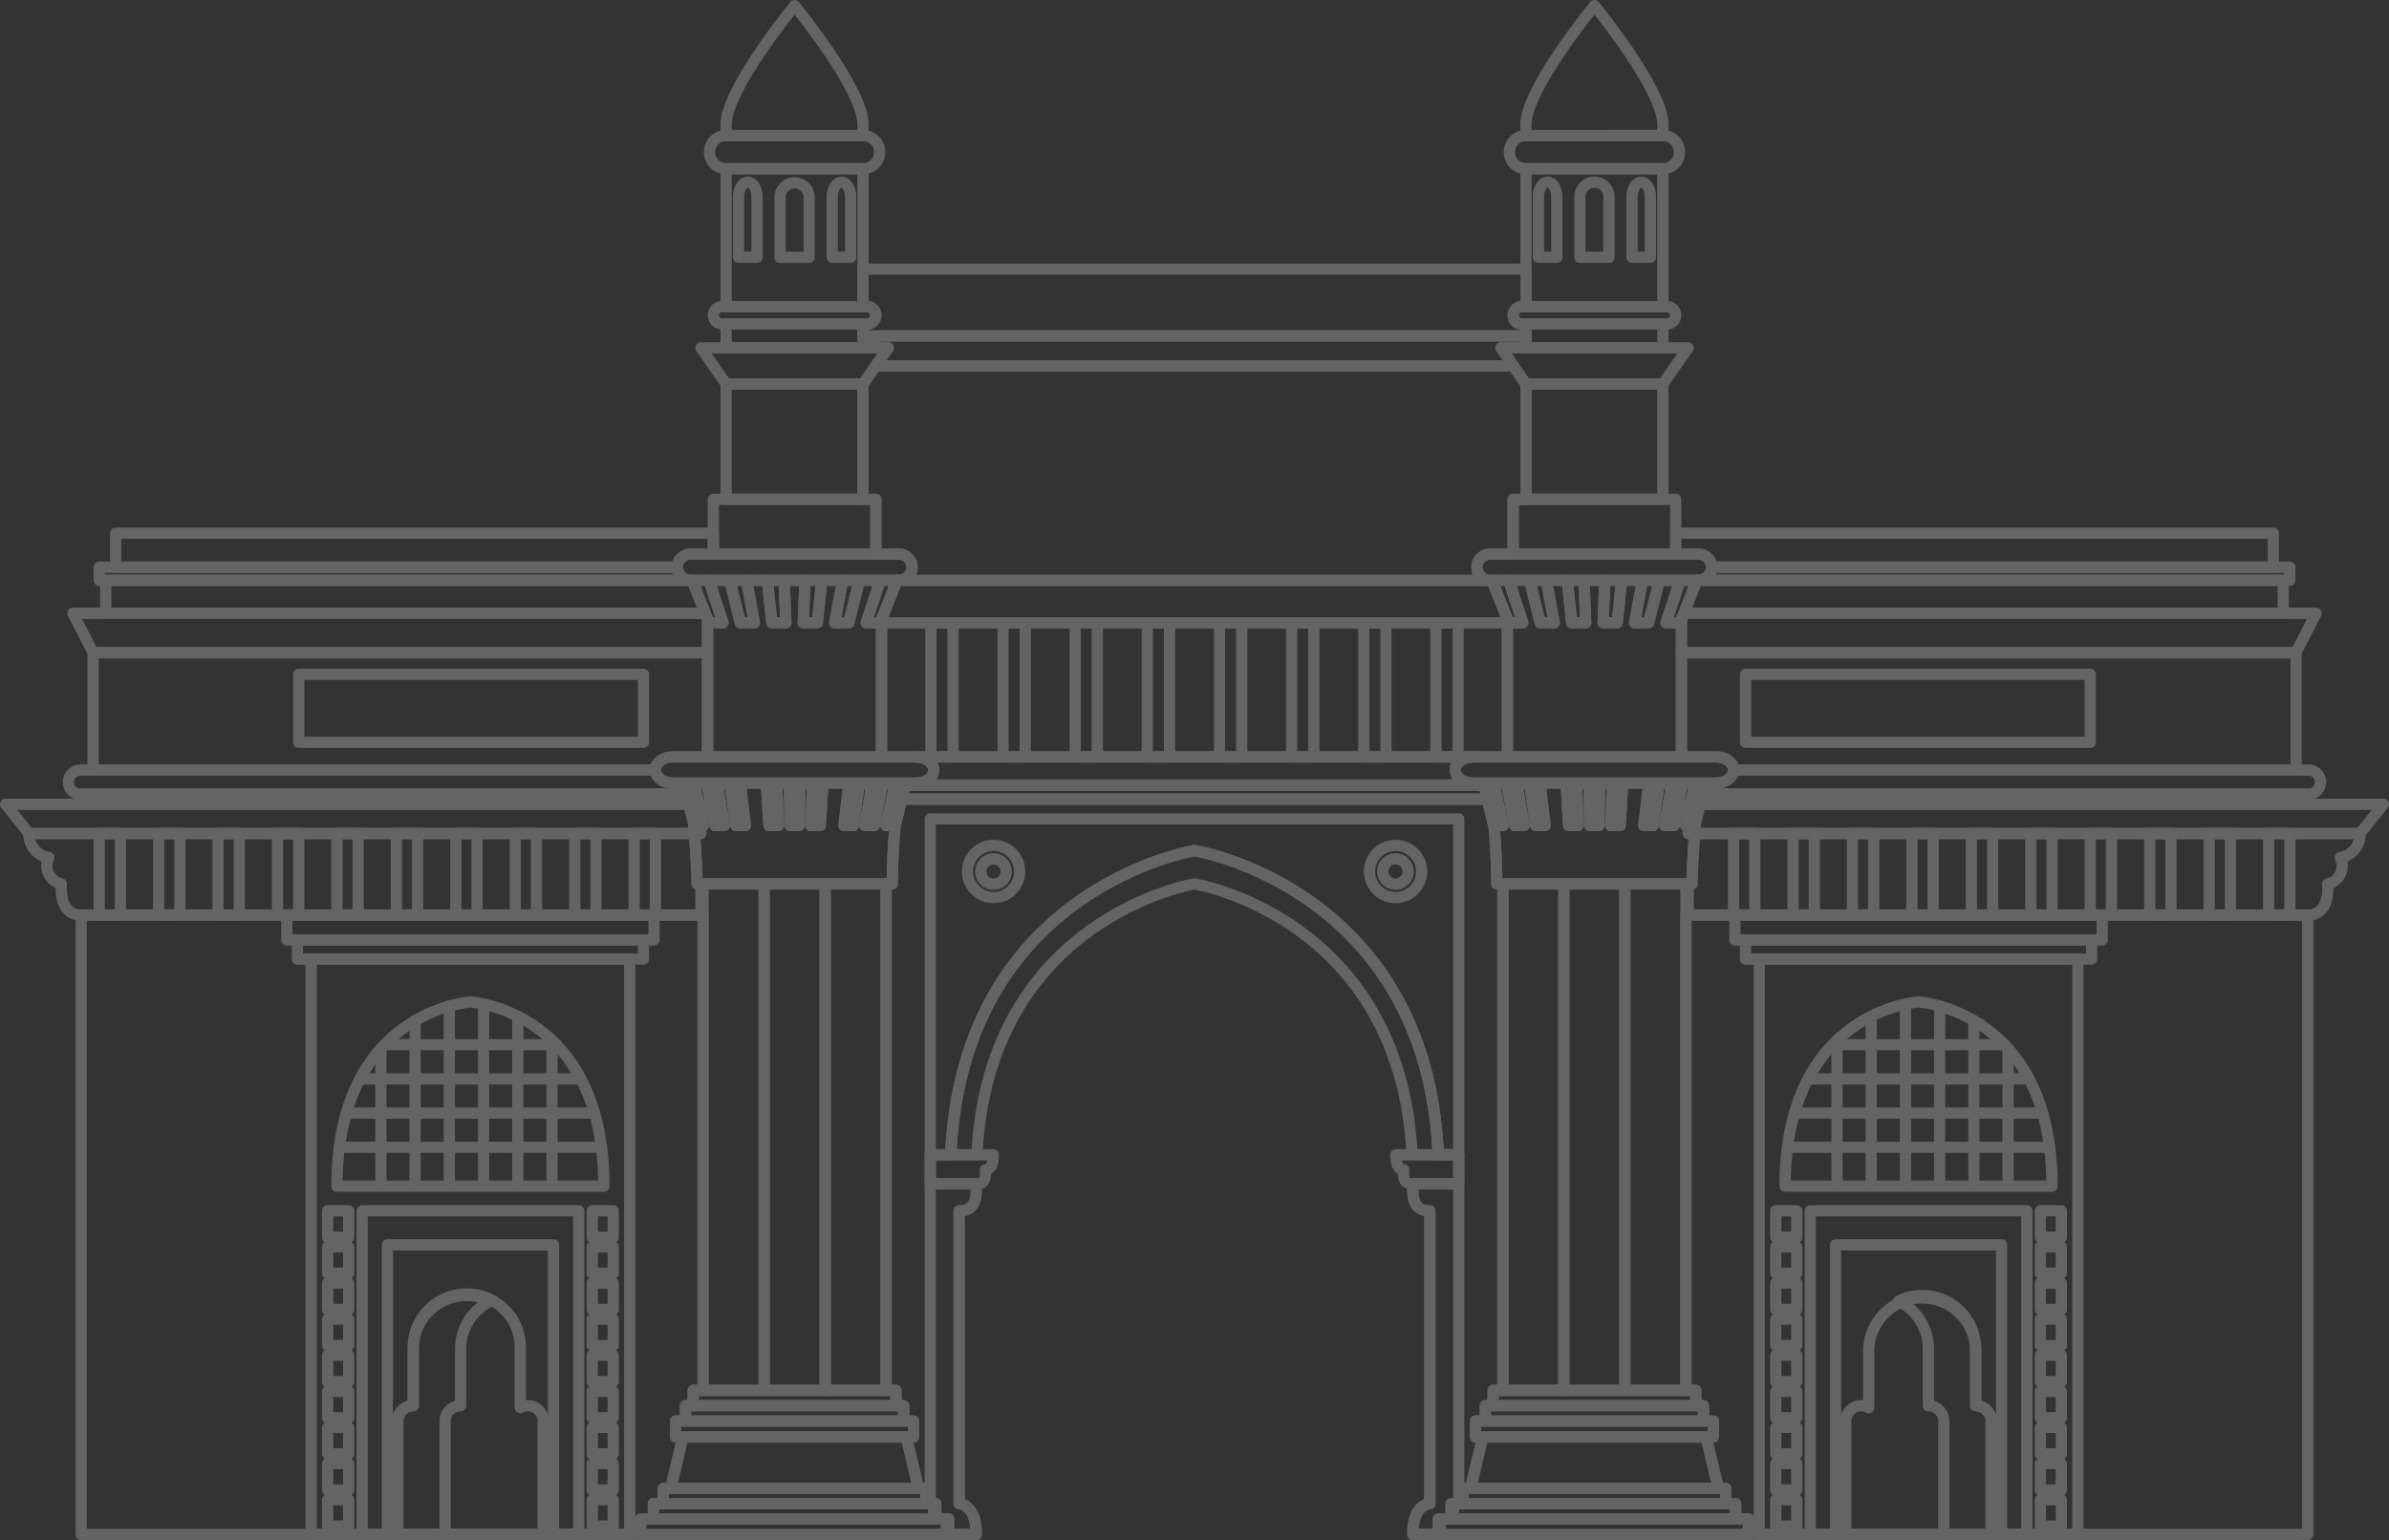 <svg xmlns="http://www.w3.org/2000/svg" width="212.472" height="137" viewBox="0 0 212.472 137">
  <rect x="0" y="0" width="212.472" height="137" fill="#333333" stroke="none"/>
  <g id="Group_1429" data-name="Group 1429" transform="translate(6287.38 -8281.331)" opacity="0.24">
    <path id="Path_5555" data-name="Path 5555" d="M241.97,1246.222v-1.362h.882V1243.5h.657l1.088-4.571-.645-.065V1237.5h.877v-1.362h.68v-1.362h.882V1192.49H191.08v55.094h49.753v-1.362Z" transform="translate(-6471.24 7170.246)" fill="none" stroke="#fff" stroke-linecap="round" stroke-linejoin="round" stroke-width="1"/>
    <path id="Path_5556" data-name="Path 5556" d="M223.96,1152.637H164.2l-2.079-2.6h61.84Z" transform="translate(-6449 7202.845)" fill="none" stroke="#fff" stroke-linecap="round" stroke-linejoin="round" stroke-width="1"/>
    <rect id="Rectangle_861" data-name="Rectangle 861" width="1.889" height="7.251" transform="translate(-6278.559 8355.482)" stroke-width="1" stroke="#fff" stroke-linecap="round" stroke-linejoin="round" fill="none"/>
    <rect id="Rectangle_862" data-name="Rectangle 862" width="1.889" height="7.251" transform="translate(-6273.273 8355.482)" stroke-width="1" stroke="#fff" stroke-linecap="round" stroke-linejoin="round" fill="none"/>
    <rect id="Rectangle_863" data-name="Rectangle 863" width="1.889" height="7.251" transform="translate(-6267.987 8355.482)" stroke-width="1" stroke="#fff" stroke-linecap="round" stroke-linejoin="round" fill="none"/>
    <rect id="Rectangle_864" data-name="Rectangle 864" width="1.889" height="7.251" transform="translate(-6262.699 8355.482)" stroke-width="1" stroke="#fff" stroke-linecap="round" stroke-linejoin="round" fill="none"/>
    <rect id="Rectangle_865" data-name="Rectangle 865" width="1.889" height="7.251" transform="translate(-6257.413 8355.482)" stroke-width="1" stroke="#fff" stroke-linecap="round" stroke-linejoin="round" fill="none"/>
    <rect id="Rectangle_866" data-name="Rectangle 866" width="1.889" height="7.251" transform="translate(-6252.125 8355.482)" stroke-width="1" stroke="#fff" stroke-linecap="round" stroke-linejoin="round" fill="none"/>
    <rect id="Rectangle_867" data-name="Rectangle 867" width="1.887" height="7.251" transform="translate(-6246.838 8355.482)" stroke-width="1" stroke="#fff" stroke-linecap="round" stroke-linejoin="round" fill="none"/>
    <rect id="Rectangle_868" data-name="Rectangle 868" width="1.889" height="7.251" transform="translate(-6241.552 8355.482)" stroke-width="1" stroke="#fff" stroke-linecap="round" stroke-linejoin="round" fill="none"/>
    <rect id="Rectangle_869" data-name="Rectangle 869" width="1.889" height="7.251" transform="translate(-6236.264 8355.482)" stroke-width="1" stroke="#fff" stroke-linecap="round" stroke-linejoin="round" fill="none"/>
    <rect id="Rectangle_870" data-name="Rectangle 870" width="1.889" height="7.251" transform="translate(-6230.978 8355.482)" stroke-width="1" stroke="#fff" stroke-linecap="round" stroke-linejoin="round" fill="none"/>
    <rect id="Rectangle_871" data-name="Rectangle 871" width="32.665" height="2.216" transform="translate(-6261.873 8362.735)" stroke-width="1" stroke="#fff" stroke-linecap="round" stroke-linejoin="round" fill="none"/>
    <rect id="Rectangle_872" data-name="Rectangle 872" width="30.778" height="1.703" transform="translate(-6260.93 8364.953)" stroke-width="1" stroke="#fff" stroke-linecap="round" stroke-linejoin="round" fill="none"/>
    <rect id="Rectangle_873" data-name="Rectangle 873" width="28.333" height="51.178" transform="translate(-6259.708 8366.652)" stroke-width="1" stroke="#fff" stroke-linecap="round" stroke-linejoin="round" fill="none"/>
    <rect id="Rectangle_874" data-name="Rectangle 874" width="19.26" height="28.783" transform="translate(-6255.171 8389.047)" stroke-width="1" stroke="#fff" stroke-linecap="round" stroke-linejoin="round" fill="none"/>
    <rect id="Rectangle_875" data-name="Rectangle 875" width="1.866" height="2.348" transform="translate(-6258.239 8389.047)" stroke-width="1" stroke="#fff" stroke-linecap="round" stroke-linejoin="round" fill="none"/>
    <rect id="Rectangle_876" data-name="Rectangle 876" width="1.866" height="2.348" transform="translate(-6258.239 8392.258)" stroke-width="1" stroke="#fff" stroke-linecap="round" stroke-linejoin="round" fill="none"/>
    <rect id="Rectangle_877" data-name="Rectangle 877" width="1.866" height="2.346" transform="translate(-6258.239 8395.473)" stroke-width="1" stroke="#fff" stroke-linecap="round" stroke-linejoin="round" fill="none"/>
    <rect id="Rectangle_878" data-name="Rectangle 878" width="1.866" height="2.346" transform="translate(-6258.239 8398.683)" stroke-width="1" stroke="#fff" stroke-linecap="round" stroke-linejoin="round" fill="none"/>
    <rect id="Rectangle_879" data-name="Rectangle 879" width="1.866" height="2.348" transform="translate(-6258.239 8401.896)" stroke-width="1" stroke="#fff" stroke-linecap="round" stroke-linejoin="round" fill="none"/>
    <rect id="Rectangle_880" data-name="Rectangle 880" width="1.866" height="2.348" transform="translate(-6258.239 8405.108)" stroke-width="1" stroke="#fff" stroke-linecap="round" stroke-linejoin="round" fill="none"/>
    <rect id="Rectangle_881" data-name="Rectangle 881" width="1.866" height="2.348" transform="translate(-6258.239 8408.32)" stroke-width="1" stroke="#fff" stroke-linecap="round" stroke-linejoin="round" fill="none"/>
    <rect id="Rectangle_882" data-name="Rectangle 882" width="1.866" height="2.346" transform="translate(-6258.239 8411.535)" stroke-width="1" stroke="#fff" stroke-linecap="round" stroke-linejoin="round" fill="none"/>
    <rect id="Rectangle_883" data-name="Rectangle 883" width="1.866" height="2.348" transform="translate(-6258.239 8414.746)" stroke-width="1" stroke="#fff" stroke-linecap="round" stroke-linejoin="round" fill="none"/>
    <rect id="Rectangle_884" data-name="Rectangle 884" width="1.866" height="2.348" transform="translate(-6234.708 8389.047)" stroke-width="1" stroke="#fff" stroke-linecap="round" stroke-linejoin="round" fill="none"/>
    <rect id="Rectangle_885" data-name="Rectangle 885" width="1.866" height="2.348" transform="translate(-6234.708 8392.258)" stroke-width="1" stroke="#fff" stroke-linecap="round" stroke-linejoin="round" fill="none"/>
    <rect id="Rectangle_886" data-name="Rectangle 886" width="1.866" height="2.346" transform="translate(-6234.708 8395.473)" stroke-width="1" stroke="#fff" stroke-linecap="round" stroke-linejoin="round" fill="none"/>
    <rect id="Rectangle_887" data-name="Rectangle 887" width="1.866" height="2.346" transform="translate(-6234.708 8398.683)" stroke-width="1" stroke="#fff" stroke-linecap="round" stroke-linejoin="round" fill="none"/>
    <rect id="Rectangle_888" data-name="Rectangle 888" width="1.866" height="2.348" transform="translate(-6234.708 8401.896)" stroke-width="1" stroke="#fff" stroke-linecap="round" stroke-linejoin="round" fill="none"/>
    <rect id="Rectangle_889" data-name="Rectangle 889" width="1.866" height="2.348" transform="translate(-6234.708 8405.108)" stroke-width="1" stroke="#fff" stroke-linecap="round" stroke-linejoin="round" fill="none"/>
    <rect id="Rectangle_890" data-name="Rectangle 890" width="1.866" height="2.348" transform="translate(-6234.708 8408.32)" stroke-width="1" stroke="#fff" stroke-linecap="round" stroke-linejoin="round" fill="none"/>
    <rect id="Rectangle_891" data-name="Rectangle 891" width="1.866" height="2.346" transform="translate(-6234.708 8411.535)" stroke-width="1" stroke="#fff" stroke-linecap="round" stroke-linejoin="round" fill="none"/>
    <rect id="Rectangle_892" data-name="Rectangle 892" width="1.866" height="2.348" transform="translate(-6234.708 8414.746)" stroke-width="1" stroke="#fff" stroke-linecap="round" stroke-linejoin="round" fill="none"/>
    <path id="Path_5557" data-name="Path 5557" d="M300.981,1225.82c-.077,0-11.871.772-11.871,16.385h23.743C312.853,1226.592,301.06,1225.813,300.981,1225.82Z" transform="translate(-6546.522 7144.65)" fill="none" stroke="#fff" stroke-linecap="round" stroke-linejoin="round" stroke-width="1"/>
    <line id="Line_1463" data-name="Line 1463" y2="12.974" transform="translate(-6238.285 8373.88)" fill="none" stroke="#fff" stroke-linecap="round" stroke-linejoin="round" stroke-width="1"/>
    <line id="Line_1464" data-name="Line 1464" y2="15.115" transform="translate(-6241.33 8371.739)" fill="none" stroke="#fff" stroke-linecap="round" stroke-linejoin="round" stroke-width="1"/>
    <line id="Line_1465" data-name="Line 1465" y2="16.201" transform="translate(-6244.372 8370.652)" fill="none" stroke="#fff" stroke-linecap="round" stroke-linejoin="round" stroke-width="1"/>
    <line id="Line_1466" data-name="Line 1466" y2="16.027" transform="translate(-6247.416 8370.827)" fill="none" stroke="#fff" stroke-linecap="round" stroke-linejoin="round" stroke-width="1"/>
    <line id="Line_1467" data-name="Line 1467" y2="14.73" transform="translate(-6250.46 8372.124)" fill="none" stroke="#fff" stroke-linecap="round" stroke-linejoin="round" stroke-width="1"/>
    <line id="Line_1468" data-name="Line 1468" y2="12.245" transform="translate(-6253.502 8374.61)" fill="none" stroke="#fff" stroke-linecap="round" stroke-linejoin="round" stroke-width="1"/>
    <line id="Line_1469" data-name="Line 1469" x1="23.318" transform="translate(-6257.199 8383.398)" fill="none" stroke="#fff" stroke-linecap="round" stroke-linejoin="round" stroke-width="1"/>
    <line id="Line_1470" data-name="Line 1470" x1="22.072" transform="translate(-6256.577 8380.357)" fill="none" stroke="#fff" stroke-linecap="round" stroke-linejoin="round" stroke-width="1"/>
    <line id="Line_1471" data-name="Line 1471" x1="19.657" transform="translate(-6255.368 8377.313)" fill="none" stroke="#fff" stroke-linecap="round" stroke-linejoin="round" stroke-width="1"/>
    <line id="Line_1472" data-name="Line 1472" x1="15.292" transform="translate(-6253.187 8374.269)" fill="none" stroke="#fff" stroke-linecap="round" stroke-linejoin="round" stroke-width="1"/>
    <rect id="Rectangle_893" data-name="Rectangle 893" width="14.77" height="25.757" transform="translate(-6252.925 8392.073)" stroke-width="1" stroke="#fff" stroke-linecap="round" stroke-linejoin="round" fill="none"/>
    <path id="Path_5558" data-name="Path 5558" d="M325.357,1359.1v-10.068a1.371,1.371,0,0,0-2.035-1.207v-5.216a4.759,4.759,0,1,0-9.514,0v5.045a1.378,1.378,0,0,0-1.378,1.378V1359.1Z" transform="translate(-6564.431 7058.731)" fill="none" stroke="#fff" stroke-linecap="round" stroke-linejoin="round" stroke-width="1"/>
    <path id="Path_5559" data-name="Path 5559" d="M318,1348.146V1343.1a4.754,4.754,0,0,1,2.655-4.263,4.752,4.752,0,0,0-6.866,4.263v5.044a1.378,1.378,0,0,0-1.378,1.378v10.068h4.209v-10.068A1.393,1.393,0,0,1,318,1348.146Z" transform="translate(-6564.416 7058.237)" fill="none" stroke="#fff" stroke-linecap="round" stroke-linejoin="round" stroke-width="1"/>
    <path id="Path_5560" data-name="Path 5560" d="M252.654,1064.19H200.5v2.926h53.312Z" transform="translate(-6478.474 7268.774)" fill="none" stroke="#fff" stroke-linecap="round" stroke-linejoin="round" stroke-width="1"/>
    <rect id="Rectangle_894" data-name="Rectangle 894" width="30.66" height="6.047" transform="translate(-6260.81 8341.32)" stroke-width="1" stroke="#fff" stroke-linecap="round" stroke-linejoin="round" fill="none"/>
    <rect id="Rectangle_895" data-name="Rectangle 895" width="18.039" height="1.362" transform="translate(-6225.731 8405.021)" stroke-width="1" stroke="#fff" stroke-linecap="round" stroke-linejoin="round" fill="none"/>
    <rect id="Rectangle_896" data-name="Rectangle 896" width="19.401" height="1.362" transform="translate(-6226.412 8406.383)" stroke-width="1" stroke="#fff" stroke-linecap="round" stroke-linejoin="round" fill="none"/>
    <path id="Path_5561" data-name="Path 5561" d="M443.027,1145.681l.831-3.771h-1.137l-.726,3.771h-.831l.64-3.771h-1.139l-.541,3.771h-.831l.45-3.771h-2.321l-.232,3.771h-.831l.146-3.771H435.37l-.042,3.771h-.833l-.042-3.771h-1.139l.149,3.771h-.833l-.232-3.771h-2.32l.448,3.771h-.842l-.536-3.771h-1.139l.641,3.771h-.821l-.724-3.771h-1.139l.831,3.771h-.833s.274,3.78.274,5.2H443.6c0-1.886.114-3.713.248-5.2Z" transform="translate(-6651.617 7209.088)" fill="none" stroke="#fff" stroke-linecap="round" stroke-linejoin="round" stroke-width="1"/>
    <path id="Path_5562" data-name="Path 5562" d="M447.042,895.108a1.476,1.476,0,0,1-1.478,1.476H433.386a1.476,1.476,0,0,1-1.476-1.476h0a1.478,1.478,0,0,1,1.476-1.478h12.178A1.478,1.478,0,0,1,447.042,895.108Z" transform="translate(-6656.187 7399.757)" fill="none" stroke="#fff" stroke-linecap="round" stroke-linejoin="round" stroke-width="1"/>
    <path id="Path_5563" data-name="Path 5563" d="M444.359,843.83s-6.089,7.425-6.089,10.565v.986h12.178V854.4C450.448,851.251,444.359,843.83,444.359,843.83Z" transform="translate(-6661.07 7438)" fill="none" stroke="#fff" stroke-linecap="round" stroke-linejoin="round" stroke-width="1"/>
    <path id="Path_5564" data-name="Path 5564" d="M461.527,918.379v-5.393a1.295,1.295,0,0,0-2.587,0v5.393Z" transform="translate(-6676.944 7385.844)" fill="none" stroke="#fff" stroke-linecap="round" stroke-linejoin="round" stroke-width="1"/>
    <path id="Path_5565" data-name="Path 5565" d="M444.65,918.205v-5.393c0-.715-.369-1.293-.821-1.293s-.828.575-.828,1.293v5.393Z" transform="translate(-6664.703 7386.017)" fill="none" stroke="#fff" stroke-linecap="round" stroke-linejoin="round" stroke-width="1"/>
    <path id="Path_5566" data-name="Path 5566" d="M480.571,918.205v-5.393c0-.715-.369-1.293-.821-1.293s-.819.578-.819,1.293v5.393Z" transform="translate(-6692.296 7386.017)" fill="none" stroke="#fff" stroke-linecap="round" stroke-linejoin="round" stroke-width="1"/>
    <rect id="Rectangle_897" data-name="Rectangle 897" width="14.454" height="4.875" transform="translate(-6223.938 8325.751)" stroke-width="1" stroke="#fff" stroke-linecap="round" stroke-linejoin="round" fill="none"/>
    <path id="Path_5567" data-name="Path 5567" d="M440.362,1055.272a1.245,1.245,0,0,1-1.318,1.16H420.766a1.249,1.249,0,0,1-1.316-1.16h0a1.25,1.25,0,0,1,1.316-1.172h18.278a1.252,1.252,0,0,1,1.318,1.172Z" transform="translate(-6646.618 7276.522)" fill="none" stroke="#fff" stroke-linecap="round" stroke-linejoin="round" stroke-width="1"/>
    <path id="Path_5568" data-name="Path 5568" d="M435.925,1133.03c0,.645-.7,1.161-1.557,1.161H412.727c-.861,0-1.557-.525-1.557-1.161h0c0-.647.7-1.16,1.557-1.16h21.641C435.228,1131.87,435.925,1132.394,435.925,1133.03Z" transform="translate(-6640.259 7216.799)" fill="none" stroke="#fff" stroke-linecap="round" stroke-linejoin="round" stroke-width="1"/>
    <path id="Path_5569" data-name="Path 5569" d="M428,1067.961h-1.248l-1.492-3.771h1.492Z" transform="translate(-6651.08 7268.774)" fill="none" stroke="#fff" stroke-linecap="round" stroke-linejoin="round" stroke-width="1"/>
    <path id="Path_5570" data-name="Path 5570" d="M441.871,1067.961h-1.246l-.944-3.771h1.492Z" transform="translate(-6662.154 7268.774)" fill="none" stroke="#fff" stroke-linecap="round" stroke-linejoin="round" stroke-width="1"/>
    <path id="Path_5571" data-name="Path 5571" d="M455.733,1067.961h-1.246l-.4-3.771h1.492Z" transform="translate(-6673.219 7268.774)" fill="none" stroke="#fff" stroke-linecap="round" stroke-linejoin="round" stroke-width="1"/>
    <path id="Path_5572" data-name="Path 5572" d="M469.1,1067.961H467.85l.151-3.771h1.492Z" transform="translate(-6683.787 7268.774)" fill="none" stroke="#fff" stroke-linecap="round" stroke-linejoin="round" stroke-width="1"/>
    <path id="Path_5573" data-name="Path 5573" d="M481.148,1067.961H479.9l.7-3.771h1.492Z" transform="translate(-6693.041 7268.774)" fill="none" stroke="#fff" stroke-linecap="round" stroke-linejoin="round" stroke-width="1"/>
    <path id="Path_5574" data-name="Path 5574" d="M493.2,1067.961H491.95l1.248-3.771h1.492Z" transform="translate(-6702.295 7268.774)" fill="none" stroke="#fff" stroke-linecap="round" stroke-linejoin="round" stroke-width="1"/>
    <path id="Path_5575" data-name="Path 5575" d="M423.727,1145.681H422.9l-.917-3.771h.917Z" transform="translate(-6648.561 7209.088)" fill="none" stroke="#fff" stroke-linecap="round" stroke-linejoin="round" stroke-width="1"/>
    <path id="Path_5576" data-name="Path 5576" d="M432.4,1145.681h-.833l-.724-3.771h.917Z" transform="translate(-6655.365 7209.088)" fill="none" stroke="#fff" stroke-linecap="round" stroke-linejoin="round" stroke-width="1"/>
    <path id="Path_5577" data-name="Path 5577" d="M441.065,1145.681h-.828l-.536-3.771h.914Z" transform="translate(-6662.169 7209.088)" fill="none" stroke="#fff" stroke-linecap="round" stroke-linejoin="round" stroke-width="1"/>
    <path id="Path_5578" data-name="Path 5578" d="M454.745,1145.681h-.833l-.232-3.771h.917Z" transform="translate(-6672.905 7209.088)" fill="none" stroke="#fff" stroke-linecap="round" stroke-linejoin="round" stroke-width="1"/>
    <path id="Path_5579" data-name="Path 5579" d="M463.415,1145.681h-.833l-.042-3.771h.917Z" transform="translate(-6679.709 7209.088)" fill="none" stroke="#fff" stroke-linecap="round" stroke-linejoin="round" stroke-width="1"/>
    <path id="Path_5580" data-name="Path 5580" d="M471.591,1145.681h-.831l.146-3.771h.917Z" transform="translate(-6686.021 7209.088)" fill="none" stroke="#fff" stroke-linecap="round" stroke-linejoin="round" stroke-width="1"/>
    <path id="Path_5581" data-name="Path 5581" d="M484.271,1145.681h-.831l.45-3.771h.916Z" transform="translate(-6695.759 7209.088)" fill="none" stroke="#fff" stroke-linecap="round" stroke-linejoin="round" stroke-width="1"/>
    <path id="Path_5582" data-name="Path 5582" d="M492.311,1145.681h-.831l.64-3.771h.917Z" transform="translate(-6701.934 7209.088)" fill="none" stroke="#fff" stroke-linecap="round" stroke-linejoin="round" stroke-width="1"/>
    <path id="Path_5583" data-name="Path 5583" d="M500.341,1145.681h-.831l.831-3.771h.917Z" transform="translate(-6708.1 7209.088)" fill="none" stroke="#fff" stroke-linecap="round" stroke-linejoin="round" stroke-width="1"/>
    <path id="Path_5584" data-name="Path 5584" d="M446.522,1067.961h-1.248l1.248-3.771H444.67l-.944,3.771h-1.248l.7-3.771h-1.854l-.4,3.771h-1.246l.151-3.771h-1.852l.151,3.771h-1.246l-.4-3.771h-1.852l.7,3.771h-1.246l-.944-3.771h-1.854l1.248,3.771h-1.248l-.121-.309v12.231h15.473v-12.231Z" transform="translate(-6655.619 7268.774)" fill="none" stroke="#fff" stroke-linecap="round" stroke-linejoin="round" stroke-width="1"/>
    <path id="Path_5585" data-name="Path 5585" d="M447.824,959.985a.777.777,0,0,1-.777.775h-12.9a.775.775,0,0,1-.773-.775h0a.775.775,0,0,1,.773-.775h12.9a.777.777,0,0,1,.777.775Z" transform="translate(-6657.308 7349.393)" fill="none" stroke="#fff" stroke-linecap="round" stroke-linejoin="round" stroke-width="1"/>
    <path id="Path_5586" data-name="Path 5586" d="M443.037,978.246H430.859l-2.239-3.214,16.659,0Z" transform="translate(-6653.66 7337.245)" fill="none" stroke="#fff" stroke-linecap="round" stroke-linejoin="round" stroke-width="1"/>
    <rect id="Rectangle_898" data-name="Rectangle 898" width="5.428" height="45.056" transform="translate(-6224.85 8359.965)" stroke-width="1" stroke="#fff" stroke-linecap="round" stroke-linejoin="round" fill="none"/>
    <rect id="Rectangle_899" data-name="Rectangle 899" width="5.43" height="45.056" transform="translate(-6219.411 8359.965)" stroke-width="1" stroke="#fff" stroke-linecap="round" stroke-linejoin="round" fill="none"/>
    <rect id="Rectangle_900" data-name="Rectangle 900" width="5.428" height="45.056" transform="translate(-6214.001 8359.965)" stroke-width="1" stroke="#fff" stroke-linecap="round" stroke-linejoin="round" fill="none"/>
    <rect id="Rectangle_901" data-name="Rectangle 901" width="21.156" height="1.427" transform="translate(-6227.288 8407.747)" stroke-width="1" stroke="#fff" stroke-linecap="round" stroke-linejoin="round" fill="none"/>
    <path id="Path_5587" data-name="Path 5587" d="M439.062,1397.182H417.02l1.088-4.571h19.865Z" transform="translate(-6644.751 7016.562)" fill="none" stroke="#fff" stroke-linecap="round" stroke-linejoin="round" stroke-width="1"/>
    <rect id="Rectangle_902" data-name="Rectangle 902" width="23.355" height="1.36" transform="translate(-6228.388 8413.743)" stroke-width="1" stroke="#fff" stroke-linecap="round" stroke-linejoin="round" fill="none"/>
    <rect id="Rectangle_903" data-name="Rectangle 903" width="25.119" height="1.362" transform="translate(-6229.27 8415.104)" stroke-width="1" stroke="#fff" stroke-linecap="round" stroke-linejoin="round" fill="none"/>
    <rect id="Rectangle_904" data-name="Rectangle 904" width="27.391" height="1.362" transform="translate(-6230.407 8416.469)" stroke-width="1" stroke="#fff" stroke-linecap="round" stroke-linejoin="round" fill="none"/>
    <rect id="Rectangle_905" data-name="Rectangle 905" width="12.175" height="12.268" transform="translate(-6222.8 8296.335)" stroke-width="1" stroke="#fff" stroke-linecap="round" stroke-linejoin="round" fill="none"/>
    <rect id="Rectangle_906" data-name="Rectangle 906" width="12.175" height="2.123" transform="translate(-6222.8 8310.153)" stroke-width="1" stroke="#fff" stroke-linecap="round" stroke-linejoin="round" fill="none"/>
    <rect id="Rectangle_907" data-name="Rectangle 907" width="12.175" height="10.256" transform="translate(-6222.8 8315.491)" stroke-width="1" stroke="#fff" stroke-linecap="round" stroke-linejoin="round" fill="none"/>
    <path id="Path_5588" data-name="Path 5588" d="M255.525,1047.957h1.914V1046.1H204.28v3.016h49.929A1.25,1.25,0,0,1,255.525,1047.957Z" transform="translate(-6481.377 7282.667)" fill="none" stroke="#fff" stroke-linecap="round" stroke-linejoin="round" stroke-width="1"/>
    <path id="Path_5589" data-name="Path 5589" d="M249.386,1059.15H198v1.16h52.7A1.238,1.238,0,0,1,249.386,1059.15Z" transform="translate(-6476.554 7272.645)" fill="none" stroke="#fff" stroke-linecap="round" stroke-linejoin="round" stroke-width="1"/>
    <path id="Path_5590" data-name="Path 5590" d="M244.35,1077.336l-.213-.536H187.9l1.794,3.509H244.35Z" transform="translate(-6468.797 7259.09)" fill="none" stroke="#fff" stroke-linecap="round" stroke-linejoin="round" stroke-width="1"/>
    <path id="Path_5591" data-name="Path 5591" d="M247.2,1101.179h3.084v-9.259H195.63v10.43h50.015C245.645,1101.7,246.341,1101.179,247.2,1101.179Z" transform="translate(-6474.734 7247.479)" fill="none" stroke="#fff" stroke-linecap="round" stroke-linejoin="round" stroke-width="1"/>
    <path id="Path_5592" data-name="Path 5592" d="M240.889,1138.066h-.951c-.861,0-1.557-.524-1.557-1.16H187.286a1.072,1.072,0,1,0,0,2.142h53.835Z" transform="translate(-6467.465 7212.933)" fill="none" stroke="#fff" stroke-linecap="round" stroke-linejoin="round" stroke-width="1"/>
    <path id="Path_5593" data-name="Path 5593" d="M244.781,1146.1H190.93v.914H245Z" transform="translate(-6471.125 7205.871)" fill="none" stroke="#fff" stroke-linecap="round" stroke-linejoin="round" stroke-width="1"/>
    <path id="Path_5594" data-name="Path 5594" d="M230.83,1165.713h-.353c0-1.03-.144-3.318-.232-4.483H171.069a2.072,2.072,0,0,0,1.761,2.133,1.647,1.647,0,0,0,1.121,2.351s-.32,2.771,1.759,2.771h55.12Z" transform="translate(-6455.87 7194.252)" fill="none" stroke="#fff" stroke-linecap="round" stroke-linejoin="round" stroke-width="1"/>
    <path id="Path_5595" data-name="Path 5595" d="M810.563,1246.222v-1.362h-.884V1243.5h-.657l-1.088-4.571.647-.065V1237.5H807.7v-1.362h-.684v-1.362h-.879V1192.49h55.308v55.094H811.7v-1.362Z" transform="translate(-6943.578 7170.246)" fill="none" stroke="#fff" stroke-linecap="round" stroke-linejoin="round" stroke-width="1"/>
    <path id="Path_5596" data-name="Path 5596" d="M806.97,1152.637h59.756l2.081-2.6H806.97Z" transform="translate(-6944.215 7202.845)" fill="none" stroke="#fff" stroke-linecap="round" stroke-linejoin="round" stroke-width="1"/>
    <rect id="Rectangle_908" data-name="Rectangle 908" width="1.889" height="7.251" transform="translate(-6085.616 8355.482)" stroke-width="1" stroke="#fff" stroke-linecap="round" stroke-linejoin="round" fill="none"/>
    <rect id="Rectangle_909" data-name="Rectangle 909" width="1.889" height="7.251" transform="translate(-6090.903 8355.482)" stroke-width="1" stroke="#fff" stroke-linecap="round" stroke-linejoin="round" fill="none"/>
    <rect id="Rectangle_910" data-name="Rectangle 910" width="1.887" height="7.251" transform="translate(-6096.19 8355.482)" stroke-width="1" stroke="#fff" stroke-linecap="round" stroke-linejoin="round" fill="none"/>
    <rect id="Rectangle_911" data-name="Rectangle 911" width="1.887" height="7.251" transform="translate(-6101.476 8355.482)" stroke-width="1" stroke="#fff" stroke-linecap="round" stroke-linejoin="round" fill="none"/>
    <rect id="Rectangle_912" data-name="Rectangle 912" width="1.889" height="7.251" transform="translate(-6106.764 8355.482)" stroke-width="1" stroke="#fff" stroke-linecap="round" stroke-linejoin="round" fill="none"/>
    <rect id="Rectangle_913" data-name="Rectangle 913" width="1.889" height="7.251" transform="translate(-6112.05 8355.482)" stroke-width="1" stroke="#fff" stroke-linecap="round" stroke-linejoin="round" fill="none"/>
    <rect id="Rectangle_914" data-name="Rectangle 914" width="1.889" height="7.251" transform="translate(-6117.339 8355.482)" stroke-width="1" stroke="#fff" stroke-linecap="round" stroke-linejoin="round" fill="none"/>
    <rect id="Rectangle_915" data-name="Rectangle 915" width="1.889" height="7.251" transform="translate(-6122.624 8355.482)" stroke-width="1" stroke="#fff" stroke-linecap="round" stroke-linejoin="round" fill="none"/>
    <rect id="Rectangle_916" data-name="Rectangle 916" width="1.889" height="7.251" transform="translate(-6127.91 8355.482)" stroke-width="1" stroke="#fff" stroke-linecap="round" stroke-linejoin="round" fill="none"/>
    <rect id="Rectangle_917" data-name="Rectangle 917" width="1.889" height="7.251" transform="translate(-6133.198 8355.482)" stroke-width="1" stroke="#fff" stroke-linecap="round" stroke-linejoin="round" fill="none"/>
    <rect id="Rectangle_918" data-name="Rectangle 918" width="32.665" height="2.216" transform="translate(-6133.081 8362.735)" stroke-width="1" stroke="#fff" stroke-linecap="round" stroke-linejoin="round" fill="none"/>
    <rect id="Rectangle_919" data-name="Rectangle 919" width="30.778" height="1.703" transform="translate(-6132.136 8364.953)" stroke-width="1" stroke="#fff" stroke-linecap="round" stroke-linejoin="round" fill="none"/>
    <rect id="Rectangle_920" data-name="Rectangle 920" width="28.333" height="51.178" transform="translate(-6130.916 8366.652)" stroke-width="1" stroke="#fff" stroke-linecap="round" stroke-linejoin="round" fill="none"/>
    <rect id="Rectangle_921" data-name="Rectangle 921" width="19.26" height="28.783" transform="translate(-6126.376 8389.047)" stroke-width="1" stroke="#fff" stroke-linecap="round" stroke-linejoin="round" fill="none"/>
    <rect id="Rectangle_922" data-name="Rectangle 922" width="1.866" height="2.348" transform="translate(-6105.915 8389.047)" stroke-width="1" stroke="#fff" stroke-linecap="round" stroke-linejoin="round" fill="none"/>
    <rect id="Rectangle_923" data-name="Rectangle 923" width="1.866" height="2.348" transform="translate(-6105.915 8392.258)" stroke-width="1" stroke="#fff" stroke-linecap="round" stroke-linejoin="round" fill="none"/>
    <rect id="Rectangle_924" data-name="Rectangle 924" width="1.866" height="2.346" transform="translate(-6105.915 8395.473)" stroke-width="1" stroke="#fff" stroke-linecap="round" stroke-linejoin="round" fill="none"/>
    <rect id="Rectangle_925" data-name="Rectangle 925" width="1.866" height="2.346" transform="translate(-6105.915 8398.683)" stroke-width="1" stroke="#fff" stroke-linecap="round" stroke-linejoin="round" fill="none"/>
    <rect id="Rectangle_926" data-name="Rectangle 926" width="1.866" height="2.348" transform="translate(-6105.915 8401.896)" stroke-width="1" stroke="#fff" stroke-linecap="round" stroke-linejoin="round" fill="none"/>
    <rect id="Rectangle_927" data-name="Rectangle 927" width="1.866" height="2.348" transform="translate(-6105.915 8405.108)" stroke-width="1" stroke="#fff" stroke-linecap="round" stroke-linejoin="round" fill="none"/>
    <rect id="Rectangle_928" data-name="Rectangle 928" width="1.866" height="2.348" transform="translate(-6105.915 8408.32)" stroke-width="1" stroke="#fff" stroke-linecap="round" stroke-linejoin="round" fill="none"/>
    <rect id="Rectangle_929" data-name="Rectangle 929" width="1.866" height="2.346" transform="translate(-6105.915 8411.535)" stroke-width="1" stroke="#fff" stroke-linecap="round" stroke-linejoin="round" fill="none"/>
    <rect id="Rectangle_930" data-name="Rectangle 930" width="1.866" height="2.348" transform="translate(-6105.915 8414.746)" stroke-width="1" stroke="#fff" stroke-linecap="round" stroke-linejoin="round" fill="none"/>
    <rect id="Rectangle_931" data-name="Rectangle 931" width="1.866" height="2.348" transform="translate(-6129.447 8389.047)" stroke-width="1" stroke="#fff" stroke-linecap="round" stroke-linejoin="round" fill="none"/>
    <rect id="Rectangle_932" data-name="Rectangle 932" width="1.866" height="2.348" transform="translate(-6129.447 8392.258)" stroke-width="1" stroke="#fff" stroke-linecap="round" stroke-linejoin="round" fill="none"/>
    <rect id="Rectangle_933" data-name="Rectangle 933" width="1.866" height="2.346" transform="translate(-6129.447 8395.473)" stroke-width="1" stroke="#fff" stroke-linecap="round" stroke-linejoin="round" fill="none"/>
    <rect id="Rectangle_934" data-name="Rectangle 934" width="1.866" height="2.346" transform="translate(-6129.447 8398.683)" stroke-width="1" stroke="#fff" stroke-linecap="round" stroke-linejoin="round" fill="none"/>
    <rect id="Rectangle_935" data-name="Rectangle 935" width="1.866" height="2.348" transform="translate(-6129.447 8401.896)" stroke-width="1" stroke="#fff" stroke-linecap="round" stroke-linejoin="round" fill="none"/>
    <rect id="Rectangle_936" data-name="Rectangle 936" width="1.866" height="2.348" transform="translate(-6129.447 8405.108)" stroke-width="1" stroke="#fff" stroke-linecap="round" stroke-linejoin="round" fill="none"/>
    <rect id="Rectangle_937" data-name="Rectangle 937" width="1.866" height="2.348" transform="translate(-6129.447 8408.32)" stroke-width="1" stroke="#fff" stroke-linecap="round" stroke-linejoin="round" fill="none"/>
    <rect id="Rectangle_938" data-name="Rectangle 938" width="1.866" height="2.346" transform="translate(-6129.447 8411.535)" stroke-width="1" stroke="#fff" stroke-linecap="round" stroke-linejoin="round" fill="none"/>
    <rect id="Rectangle_939" data-name="Rectangle 939" width="1.866" height="2.348" transform="translate(-6129.447 8414.746)" stroke-width="1" stroke="#fff" stroke-linecap="round" stroke-linejoin="round" fill="none"/>
    <path id="Path_5597" data-name="Path 5597" d="M856.014,1225.82c.077,0,11.871.772,11.871,16.385H844.14C844.14,1226.592,855.942,1225.813,856.014,1225.82Z" transform="translate(-6972.761 7144.65)" fill="none" stroke="#fff" stroke-linecap="round" stroke-linejoin="round" stroke-width="1"/>
    <line id="Line_1473" data-name="Line 1473" y2="12.974" transform="translate(-6124.002 8373.88)" fill="none" stroke="#fff" stroke-linecap="round" stroke-linejoin="round" stroke-width="1"/>
    <line id="Line_1474" data-name="Line 1474" y2="15.115" transform="translate(-6120.959 8371.739)" fill="none" stroke="#fff" stroke-linecap="round" stroke-linejoin="round" stroke-width="1"/>
    <line id="Line_1475" data-name="Line 1475" y2="16.201" transform="translate(-6117.914 8370.652)" fill="none" stroke="#fff" stroke-linecap="round" stroke-linejoin="round" stroke-width="1"/>
    <line id="Line_1476" data-name="Line 1476" y2="16.027" transform="translate(-6114.872 8370.827)" fill="none" stroke="#fff" stroke-linecap="round" stroke-linejoin="round" stroke-width="1"/>
    <line id="Line_1477" data-name="Line 1477" y2="14.73" transform="translate(-6111.83 8372.124)" fill="none" stroke="#fff" stroke-linecap="round" stroke-linejoin="round" stroke-width="1"/>
    <line id="Line_1478" data-name="Line 1478" y2="12.245" transform="translate(-6108.786 8374.61)" fill="none" stroke="#fff" stroke-linecap="round" stroke-linejoin="round" stroke-width="1"/>
    <line id="Line_1479" data-name="Line 1479" x2="23.318" transform="translate(-6128.407 8383.398)" fill="none" stroke="#fff" stroke-linecap="round" stroke-linejoin="round" stroke-width="1"/>
    <line id="Line_1480" data-name="Line 1480" x2="22.072" transform="translate(-6127.783 8380.357)" fill="none" stroke="#fff" stroke-linecap="round" stroke-linejoin="round" stroke-width="1"/>
    <line id="Line_1481" data-name="Line 1481" x2="19.654" transform="translate(-6126.574 8377.313)" fill="none" stroke="#fff" stroke-linecap="round" stroke-linejoin="round" stroke-width="1"/>
    <line id="Line_1482" data-name="Line 1482" x2="15.289" transform="translate(-6124.393 8374.269)" fill="none" stroke="#fff" stroke-linecap="round" stroke-linejoin="round" stroke-width="1"/>
    <rect id="Rectangle_940" data-name="Rectangle 940" width="14.77" height="25.757" transform="translate(-6124.132 8392.073)" stroke-width="1" stroke="#fff" stroke-linecap="round" stroke-linejoin="round" fill="none"/>
    <path id="Path_5598" data-name="Path 5598" d="M867.44,1360.279V1350.21a1.369,1.369,0,0,1,2.033-1.206v-5.216a4.762,4.762,0,0,1,9.514,0v5.044a1.392,1.392,0,0,1,1.381,1.379v10.068Z" transform="translate(-6990.654 7057.551)" fill="none" stroke="#fff" stroke-linecap="round" stroke-linejoin="round" stroke-width="1"/>
    <path id="Path_5599" data-name="Path 5599" d="M890.3,1348.144V1343.1a4.757,4.757,0,0,0-2.652-4.263,4.711,4.711,0,0,1,2.1-.5,4.762,4.762,0,0,1,4.759,4.759v5.044a1.392,1.392,0,0,1,1.381,1.378v10.069h-4.219v-10.069A1.378,1.378,0,0,0,890.3,1348.144Z" transform="translate(-7006.174 7058.238)" fill="none" stroke="#fff" stroke-linecap="round" stroke-linejoin="round" stroke-width="1"/>
    <path id="Path_5600" data-name="Path 5600" d="M806.488,1064.19h52.155v2.926H805.33Z" transform="translate(-6942.957 7268.774)" fill="none" stroke="#fff" stroke-linecap="round" stroke-linejoin="round" stroke-width="1"/>
    <rect id="Rectangle_941" data-name="Rectangle 941" width="30.66" height="6.047" transform="translate(-6132.136 8341.32)" stroke-width="1" stroke="#fff" stroke-linecap="round" stroke-linejoin="round" fill="none"/>
    <rect id="Rectangle_942" data-name="Rectangle 942" width="18.037" height="1.362" transform="translate(-6154.595 8405.021)" stroke-width="1" stroke="#fff" stroke-linecap="round" stroke-linejoin="round" fill="none"/>
    <rect id="Rectangle_943" data-name="Rectangle 943" width="19.401" height="1.362" transform="translate(-6155.275 8406.383)" stroke-width="1" stroke="#fff" stroke-linecap="round" stroke-linejoin="round" fill="none"/>
    <path id="Path_5601" data-name="Path 5601" d="M733.311,1145.681l-.831-3.771h1.139l.726,3.771h.831l-.638-3.771h1.139l.534,3.771h.831l-.45-3.771h2.32l.232,3.771h.831l-.149-3.771h1.139l.044,3.771h.831l.044-3.771h1.158l-.146,3.771h.831l.232-3.771h2.321l-.453,3.771h.831l.534-3.771h1.139l-.647,3.771h.833l.726-3.771h1.137l-.831,3.771h.831s-.272,3.78-.272,5.2H732.754c0-1.886-.114-3.713-.251-5.2Z" transform="translate(-6887.011 7209.088)" fill="none" stroke="#fff" stroke-linecap="round" stroke-linejoin="round" stroke-width="1"/>
    <path id="Path_5602" data-name="Path 5602" d="M738.47,895.108a1.474,1.474,0,0,0,1.476,1.476h12.178a1.474,1.474,0,0,0,1.476-1.476h0a1.476,1.476,0,0,0-1.476-1.478H739.946a1.476,1.476,0,0,0-1.476,1.478Z" transform="translate(-6891.61 7399.756)" fill="none" stroke="#fff" stroke-linecap="round" stroke-linejoin="round" stroke-width="1"/>
    <path id="Path_5603" data-name="Path 5603" d="M750.919,843.83s6.089,7.425,6.089,10.565v.986H744.83V854.4C744.83,851.251,750.919,843.83,750.919,843.83Z" transform="translate(-6896.495 7438)" fill="none" stroke="#fff" stroke-linecap="round" stroke-linejoin="round" stroke-width="1"/>
    <path id="Path_5604" data-name="Path 5604" d="M765.5,918.205v-5.393a1.292,1.292,0,1,1,2.585,0v5.393Z" transform="translate(-6912.368 7386.017)" fill="none" stroke="#fff" stroke-linecap="round" stroke-linejoin="round" stroke-width="1"/>
    <path id="Path_5605" data-name="Path 5605" d="M785.48,918.205v-5.393c0-.715.367-1.293.819-1.293s.821.578.821,1.293v5.393Z" transform="translate(-6927.712 7386.017)" fill="none" stroke="#fff" stroke-linecap="round" stroke-linejoin="round" stroke-width="1"/>
    <path id="Path_5606" data-name="Path 5606" d="M749.6,918.205v-5.393c0-.715.367-1.293.819-1.293s.819.578.819,1.293v5.393Z" transform="translate(-6900.157 7386.017)" fill="none" stroke="#fff" stroke-linecap="round" stroke-linejoin="round" stroke-width="1"/>
    <rect id="Rectangle_944" data-name="Rectangle 944" width="14.456" height="4.875" transform="translate(-6152.805 8325.751)" stroke-width="1" stroke="#fff" stroke-linecap="round" stroke-linejoin="round" fill="none"/>
    <path id="Path_5607" data-name="Path 5607" d="M726,1055.272a1.243,1.243,0,0,0,1.316,1.16h18.278a1.25,1.25,0,0,0,1.318-1.16h0a1.251,1.251,0,0,0-1.318-1.172H727.318a1.25,1.25,0,0,0-1.316,1.172Z" transform="translate(-6882.034 7276.522)" fill="none" stroke="#fff" stroke-linecap="round" stroke-linejoin="round" stroke-width="1"/>
    <path id="Path_5608" data-name="Path 5608" d="M717.73,1133.03c0,.645.7,1.161,1.557,1.161h21.641c.861,0,1.557-.525,1.557-1.161h0c0-.647-.7-1.16-1.557-1.16H719.287C718.426,1131.87,717.73,1132.394,717.73,1133.03Z" transform="translate(-6875.684 7216.799)" fill="none" stroke="#fff" stroke-linecap="round" stroke-linejoin="round" stroke-width="1"/>
    <path id="Path_5609" data-name="Path 5609" d="M798.51,1067.961h1.248l1.492-3.771h-1.492Z" transform="translate(-6937.719 7268.774)" fill="none" stroke="#fff" stroke-linecap="round" stroke-linejoin="round" stroke-width="1"/>
    <path id="Path_5610" data-name="Path 5610" d="M786.46,1067.961h1.249l.944-3.771h-1.492Z" transform="translate(-6928.465 7268.774)" fill="none" stroke="#fff" stroke-linecap="round" stroke-linejoin="round" stroke-width="1"/>
    <path id="Path_5611" data-name="Path 5611" d="M774.41,1067.961h1.246l.4-3.771h-1.49Z" transform="translate(-6919.211 7268.774)" fill="none" stroke="#fff" stroke-linecap="round" stroke-linejoin="round" stroke-width="1"/>
    <path id="Path_5612" data-name="Path 5612" d="M761.047,1067.961h1.246l-.153-3.771h-1.49Z" transform="translate(-6908.644 7268.774)" fill="none" stroke="#fff" stroke-linecap="round" stroke-linejoin="round" stroke-width="1"/>
    <path id="Path_5613" data-name="Path 5613" d="M747.174,1067.961h1.248l-.7-3.771H746.23Z" transform="translate(-6897.57 7268.774)" fill="none" stroke="#fff" stroke-linecap="round" stroke-linejoin="round" stroke-width="1"/>
    <path id="Path_5614" data-name="Path 5614" d="M733.312,1067.961h1.248l-1.248-3.771H731.82Z" transform="translate(-6886.503 7268.774)" fill="none" stroke="#fff" stroke-linecap="round" stroke-linejoin="round" stroke-width="1"/>
    <path id="Path_5615" data-name="Path 5615" d="M806.07,1145.681h.831l.917-3.771H806.9Z" transform="translate(-6943.524 7209.088)" fill="none" stroke="#fff" stroke-linecap="round" stroke-linejoin="round" stroke-width="1"/>
    <path id="Path_5616" data-name="Path 5616" d="M798.03,1145.681h.833l.726-3.771h-.919Z" transform="translate(-6937.35 7209.088)" fill="none" stroke="#fff" stroke-linecap="round" stroke-linejoin="round" stroke-width="1"/>
    <path id="Path_5617" data-name="Path 5617" d="M790,1145.681h.831l.534-3.771h-.914Z" transform="translate(-6931.184 7209.088)" fill="none" stroke="#fff" stroke-linecap="round" stroke-linejoin="round" stroke-width="1"/>
    <path id="Path_5618" data-name="Path 5618" d="M777.32,1145.681h.831l.232-3.771h-.917Z" transform="translate(-6921.446 7209.088)" fill="none" stroke="#fff" stroke-linecap="round" stroke-linejoin="round" stroke-width="1"/>
    <path id="Path_5619" data-name="Path 5619" d="M769.134,1145.681h.833l.042-3.771h-.919Z" transform="translate(-6915.125 7209.088)" fill="none" stroke="#fff" stroke-linecap="round" stroke-linejoin="round" stroke-width="1"/>
    <path id="Path_5620" data-name="Path 5620" d="M760.464,1145.681h.831l-.148-3.771h-.917Z" transform="translate(-6908.321 7209.088)" fill="none" stroke="#fff" stroke-linecap="round" stroke-linejoin="round" stroke-width="1"/>
    <path id="Path_5621" data-name="Path 5621" d="M746.786,1145.681h.831l-.45-3.771h-.917Z" transform="translate(-6897.585 7209.088)" fill="none" stroke="#fff" stroke-linecap="round" stroke-linejoin="round" stroke-width="1"/>
    <path id="Path_5622" data-name="Path 5622" d="M738.116,1145.681h.831l-.638-3.771h-.919Z" transform="translate(-6890.781 7209.088)" fill="none" stroke="#fff" stroke-linecap="round" stroke-linejoin="round" stroke-width="1"/>
    <path id="Path_5623" data-name="Path 5623" d="M729.454,1145.681h.833l-.833-3.771h-.914Z" transform="translate(-6883.985 7209.088)" fill="none" stroke="#fff" stroke-linecap="round" stroke-linejoin="round" stroke-width="1"/>
    <path id="Path_5624" data-name="Path 5624" d="M737.843,1067.961h1.248l-1.248-3.771h1.852l.944,3.771h1.248l-.7-3.771h1.854l.4,3.771h1.246l-.153-3.771h1.854l-.151,3.771h1.246l.394-3.771h1.854l-.7,3.771h1.248l.944-3.771h1.852l-1.248,3.771h1.248l.121-.309v12.231H737.72v-12.231Z" transform="translate(-6891.035 7268.774)" fill="none" stroke="#fff" stroke-linecap="round" stroke-linejoin="round" stroke-width="1"/>
    <path id="Path_5625" data-name="Path 5625" d="M739.92,959.985a.778.778,0,0,0,.775.775H753.6a.777.777,0,0,0,.775-.775h0a.777.777,0,0,0-.775-.775H740.7A.778.778,0,0,0,739.92,959.985Z" transform="translate(-6892.725 7349.394)" fill="none" stroke="#fff" stroke-linecap="round" stroke-linejoin="round" stroke-width="1"/>
    <path id="Path_5626" data-name="Path 5626" d="M737.419,978.246H749.6l2.242-3.214-16.659,0Z" transform="translate(-6889.084 7337.245)" fill="none" stroke="#fff" stroke-linecap="round" stroke-linejoin="round" stroke-width="1"/>
    <rect id="Rectangle_945" data-name="Rectangle 945" width="5.428" height="45.056" transform="translate(-6142.866 8359.965)" stroke-width="1" stroke="#fff" stroke-linecap="round" stroke-linejoin="round" fill="none"/>
    <rect id="Rectangle_946" data-name="Rectangle 946" width="5.428" height="45.056" transform="translate(-6148.305 8359.965)" stroke-width="1" stroke="#fff" stroke-linecap="round" stroke-linejoin="round" fill="none"/>
    <rect id="Rectangle_947" data-name="Rectangle 947" width="5.428" height="45.056" transform="translate(-6153.714 8359.965)" stroke-width="1" stroke="#fff" stroke-linecap="round" stroke-linejoin="round" fill="none"/>
    <rect id="Rectangle_948" data-name="Rectangle 948" width="21.156" height="1.427" transform="translate(-6156.153 8407.747)" stroke-width="1" stroke="#fff" stroke-linecap="round" stroke-linejoin="round" fill="none"/>
    <path id="Path_5627" data-name="Path 5627" d="M723.58,1397.182h22.04l-1.088-4.571H724.666Z" transform="translate(-6880.176 7016.562)" fill="none" stroke="#fff" stroke-linecap="round" stroke-linejoin="round" stroke-width="1"/>
    <rect id="Rectangle_949" data-name="Rectangle 949" width="23.353" height="1.36" transform="translate(-6157.253 8413.743)" stroke-width="1" stroke="#fff" stroke-linecap="round" stroke-linejoin="round" fill="none"/>
    <rect id="Rectangle_950" data-name="Rectangle 950" width="25.119" height="1.362" transform="translate(-6158.134 8415.104)" stroke-width="1" stroke="#fff" stroke-linecap="round" stroke-linejoin="round" fill="none"/>
    <rect id="Rectangle_951" data-name="Rectangle 951" width="27.391" height="1.362" transform="translate(-6159.272 8416.469)" stroke-width="1" stroke="#fff" stroke-linecap="round" stroke-linejoin="round" fill="none"/>
    <rect id="Rectangle_952" data-name="Rectangle 952" width="12.178" height="12.268" transform="translate(-6151.664 8296.335)" stroke-width="1" stroke="#fff" stroke-linecap="round" stroke-linejoin="round" fill="none"/>
    <rect id="Rectangle_953" data-name="Rectangle 953" width="12.178" height="2.123" transform="translate(-6151.664 8310.153)" stroke-width="1" stroke="#fff" stroke-linecap="round" stroke-linejoin="round" fill="none"/>
    <rect id="Rectangle_954" data-name="Rectangle 954" width="12.178" height="10.256" transform="translate(-6151.664 8315.491)" stroke-width="1" stroke="#fff" stroke-linecap="round" stroke-linejoin="round" fill="none"/>
    <path id="Path_5628" data-name="Path 5628" d="M804.13,1047.957h-1.91V1046.1h53.157v3.016H805.448A1.249,1.249,0,0,0,804.13,1047.957Z" transform="translate(-6940.568 7282.667)" fill="none" stroke="#fff" stroke-linecap="round" stroke-linejoin="round" stroke-width="1"/>
    <path id="Path_5629" data-name="Path 5629" d="M811.768,1059.15h51.391v1.16H810.45A1.237,1.237,0,0,0,811.768,1059.15Z" transform="translate(-6946.889 7272.645)" fill="none" stroke="#fff" stroke-linecap="round" stroke-linejoin="round" stroke-width="1"/>
    <path id="Path_5630" data-name="Path 5630" d="M804.41,1077.336l.214-.536h56.238l-1.8,3.509H804.41Z" transform="translate(-6942.25 7259.09)" fill="none" stroke="#fff" stroke-linecap="round" stroke-linejoin="round" stroke-width="1"/>
    <path id="Path_5631" data-name="Path 5631" d="M807.494,1101.179H804.41v-9.259h54.668v10.43H809.051C809.051,1101.7,808.355,1101.179,807.494,1101.179Z" transform="translate(-6942.25 7247.479)" fill="none" stroke="#fff" stroke-linecap="round" stroke-linejoin="round" stroke-width="1"/>
    <path id="Path_5632" data-name="Path 5632" d="M812.8,1138.066h.951c.861,0,1.557-.524,1.557-1.16h51.085a1.072,1.072,0,1,1,0,2.142H812.56Z" transform="translate(-6948.509 7212.933)" fill="none" stroke="#fff" stroke-linecap="round" stroke-linejoin="round" stroke-width="1"/>
    <path id="Path_5633" data-name="Path 5633" d="M811.85,1146.1H865.7v.914H811.63Z" transform="translate(-6947.795 7205.871)" fill="none" stroke="#fff" stroke-linecap="round" stroke-linejoin="round" stroke-width="1"/>
    <path id="Path_5634" data-name="Path 5634" d="M807,1165.713h.35c0-1.03.144-3.318.232-4.483h59.172a2.072,2.072,0,0,1-1.759,2.133,1.646,1.646,0,0,1-1.121,2.351s.32,2.771-1.759,2.771H807Z" transform="translate(-6944.239 7194.252)" fill="none" stroke="#fff" stroke-linecap="round" stroke-linejoin="round" stroke-width="1"/>
    <path id="Path_5635" data-name="Path 5635" d="M553.9,1155.607c0-1.886-.114-3.713-.251-5.2h-.023l-.576-2.341H500.973l-.571,2.341h-.021c-.135,1.494-.248,3.309-.248,5.2h-.543v45.056h.882v1.362h.682v1.365h.877v1.425h-.645l1.088,4.571h.657v1.362h.882v1.362h1.135v1.362h2.464c0-2.724-1.524-2.724-1.524-2.724v-26.059c1.466,0,1.538-1.1,1.531-2.4h-4.1v-2.583h1.819c1.033-23.727,21.68-27.066,21.68-27.066s20.652,3.339,21.68,27.066h1.819v2.583h-4.1c0,1.3.067,2.4,1.531,2.4v26.059s-1.525,0-1.525,2.724h2.464v-1.362h1.149v-1.362h.882v-1.362h.657l1.086-4.571h-.643v-1.425h.877v-1.365h.68v-1.362h.87v-45.056Z" transform="translate(-6708.161 7204.357)" fill="none" stroke="#fff" stroke-linecap="round" stroke-linejoin="round" stroke-width="1"/>
    <rect id="Rectangle_955" data-name="Rectangle 955" width="1.972" height="11.925" transform="translate(-6204.59 8336.733)" stroke-width="1" stroke="#fff" stroke-linecap="round" stroke-linejoin="round" fill="none"/>
    <rect id="Rectangle_956" data-name="Rectangle 956" width="1.972" height="11.925" transform="translate(-6198.171 8336.733)" stroke-width="1" stroke="#fff" stroke-linecap="round" stroke-linejoin="round" fill="none"/>
    <rect id="Rectangle_957" data-name="Rectangle 957" width="1.972" height="11.925" transform="translate(-6191.755 8336.733)" stroke-width="1" stroke="#fff" stroke-linecap="round" stroke-linejoin="round" fill="none"/>
    <rect id="Rectangle_958" data-name="Rectangle 958" width="1.975" height="11.925" transform="translate(-6185.34 8336.733)" stroke-width="1" stroke="#fff" stroke-linecap="round" stroke-linejoin="round" fill="none"/>
    <rect id="Rectangle_959" data-name="Rectangle 959" width="1.972" height="11.925" transform="translate(-6178.92 8336.733)" stroke-width="1" stroke="#fff" stroke-linecap="round" stroke-linejoin="round" fill="none"/>
    <rect id="Rectangle_960" data-name="Rectangle 960" width="1.972" height="11.925" transform="translate(-6172.505 8336.733)" stroke-width="1" stroke="#fff" stroke-linecap="round" stroke-linejoin="round" fill="none"/>
    <rect id="Rectangle_961" data-name="Rectangle 961" width="1.972" height="11.925" transform="translate(-6166.086 8336.733)" stroke-width="1" stroke="#fff" stroke-linecap="round" stroke-linejoin="round" fill="none"/>
    <rect id="Rectangle_962" data-name="Rectangle 962" width="1.975" height="11.925" transform="translate(-6159.673 8336.733)" stroke-width="1" stroke="#fff" stroke-linecap="round" stroke-linejoin="round" fill="none"/>
    <path id="Path_5636" data-name="Path 5636" d="M516.52,1284.41h5.6s.081,1.337-.712,1.337c0,0,.232,1.246-.668,1.246H516.52Z" transform="translate(-6721.163 7099.654)" fill="none" stroke="#fff" stroke-linecap="round" stroke-linejoin="round" stroke-width="1"/>
    <path id="Path_5637" data-name="Path 5637" d="M700.522,1284.41h-5.6s-.079,1.337.71,1.337c0,0-.232,1.246.668,1.246h4.221Z" transform="translate(-6858.166 7099.654)" fill="none" stroke="#fff" stroke-linecap="round" stroke-linejoin="round" stroke-width="1"/>
    <path id="Path_5638" data-name="Path 5638" d="M567.72,1194.836c-1.035-23.726-21.68-27.066-21.68-27.066s-20.652,3.339-21.68,27.066h2.32c1.063-21.116,19.357-24.1,19.357-24.1s18.3,2.979,19.357,24.1Z" transform="translate(-6727.184 7189.229)" fill="none" stroke="#fff" stroke-linecap="round" stroke-linejoin="round" stroke-width="1"/>
    <path id="Path_5639" data-name="Path 5639" d="M535.421,1168.11a2.32,2.32,0,1,1-2.32-2.32A2.321,2.321,0,0,1,535.421,1168.11Z" transform="translate(-6732.114 7190.75)" fill="none" stroke="#fff" stroke-linecap="round" stroke-linejoin="round" stroke-width="1"/>
    <path id="Path_5640" data-name="Path 5640" d="M538.145,1172.058a1.128,1.128,0,1,1-1.128-1.128A1.128,1.128,0,0,1,538.145,1172.058Z" transform="translate(-6736.039 7186.803)" fill="none" stroke="#fff" stroke-linecap="round" stroke-linejoin="round" stroke-width="1"/>
    <path id="Path_5641" data-name="Path 5641" d="M689.491,1168.11a2.32,2.32,0,1,1-2.32-2.32A2.32,2.32,0,0,1,689.491,1168.11Z" transform="translate(-6850.433 7190.75)" fill="none" stroke="#fff" stroke-linecap="round" stroke-linejoin="round" stroke-width="1"/>
    <path id="Path_5642" data-name="Path 5642" d="M692.215,1172.058a1.128,1.128,0,1,1-1.125-1.128A1.128,1.128,0,0,1,692.215,1172.058Z" transform="translate(-6854.357 7186.803)" fill="none" stroke="#fff" stroke-linecap="round" stroke-linejoin="round" stroke-width="1"/>
    <path id="Path_5643" data-name="Path 5643" d="M549.708,949.74h-.364a.775.775,0,0,1,0-1.55h.364v-3.33H490.75v3.33h.362a.775.775,0,1,1,0,1.55h-.362v1.06h58.958Z" transform="translate(-6701.373 7360.414)" fill="none" stroke="#fff" stroke-linecap="round" stroke-linejoin="round" stroke-width="1"/>
    <path id="Path_5644" data-name="Path 5644" d="M551.774,973.129l-1.067-1.608H552.9v-1.06H494.9v1.06h1.279l-1.121,1.608Z" transform="translate(-6704.56 7340.755)" fill="none" stroke="#fff" stroke-linecap="round" stroke-linejoin="round" stroke-width="1"/>
    <path id="Path_5645" data-name="Path 5645" d="M493.8,1001.072h52.857a1.175,1.175,0,1,1,0-2.332h1.912v-4.873h1.139V983.6l-1.121-1.6H491.871l-1.121,1.608v10.259h1.139v4.873h1.91a1.175,1.175,0,1,1,0,2.332Z" transform="translate(-6701.373 7331.893)" fill="none" stroke="#fff" stroke-linecap="round" stroke-linejoin="round" stroke-width="1"/>
    <path id="Path_5646" data-name="Path 5646" d="M553.511,1092.362V1080.44H497.85v11.922h55.661Z" transform="translate(-6706.825 7256.295)" fill="none" stroke="#fff" stroke-linecap="round" stroke-linejoin="round" stroke-width="1"/>
    <path id="Path_5647" data-name="Path 5647" d="M553.111,1067.961v-.309l.123.309-1.492-3.771h-52.92l-1.492,3.771.121-.309v.309Z" transform="translate(-6706.426 7268.774)" fill="none" stroke="#fff" stroke-linecap="round" stroke-linejoin="round" stroke-width="1"/>
    <path id="Path_5648" data-name="Path 5648" d="M558.261,1134.23h-.951c-.861,0-1.557-.524-1.557-1.16s.7-1.16,1.557-1.16h-49.5c.861,0,1.557.524,1.557,1.16s-.7,1.16-1.557,1.16h-.961l-.044.19h51.5Z" transform="translate(-6713.706 7216.768)" fill="none" stroke="#fff" stroke-linecap="round" stroke-linejoin="round" stroke-width="1"/>
    <path id="Path_5649" data-name="Path 5649" d="M557.338,1142.62H505.852l-.3,1.265h52.09Z" transform="translate(-6712.739 7208.543)" fill="none" stroke="#fff" stroke-linecap="round" stroke-linejoin="round" stroke-width="1"/>
    <path id="Path_5650" data-name="Path 5650" d="M520.611,1326.722c0-2.724-1.525-2.724-1.525-2.724v-26.058c1.466,0,1.538-1.1,1.531-2.4h-4.1V1324h.29v1.362h1.135v1.362Z" transform="translate(-6721.163 7091.107)" fill="none" stroke="#fff" stroke-linecap="round" stroke-linejoin="round" stroke-width="1"/>
    <path id="Path_5651" data-name="Path 5651" d="M701.4,1295.54c0,1.3.067,2.4,1.531,2.4V1324s-1.524,0-1.524,2.724h2.262v-1.362H704.8V1324h.7V1295.54Z" transform="translate(-6863.143 7091.107)" fill="none" stroke="#fff" stroke-linecap="round" stroke-linejoin="round" stroke-width="1"/>
    <path id="Path_5652" data-name="Path 5652" d="M516.52,1155.63v29.883h1.819c1.033-23.727,21.68-27.066,21.68-27.066s20.652,3.339,21.68,27.066h1.819V1155.63Z" transform="translate(-6721.163 7198.552)" fill="none" stroke="#fff" stroke-linecap="round" stroke-linejoin="round" stroke-width="1"/>
  </g>
</svg>
